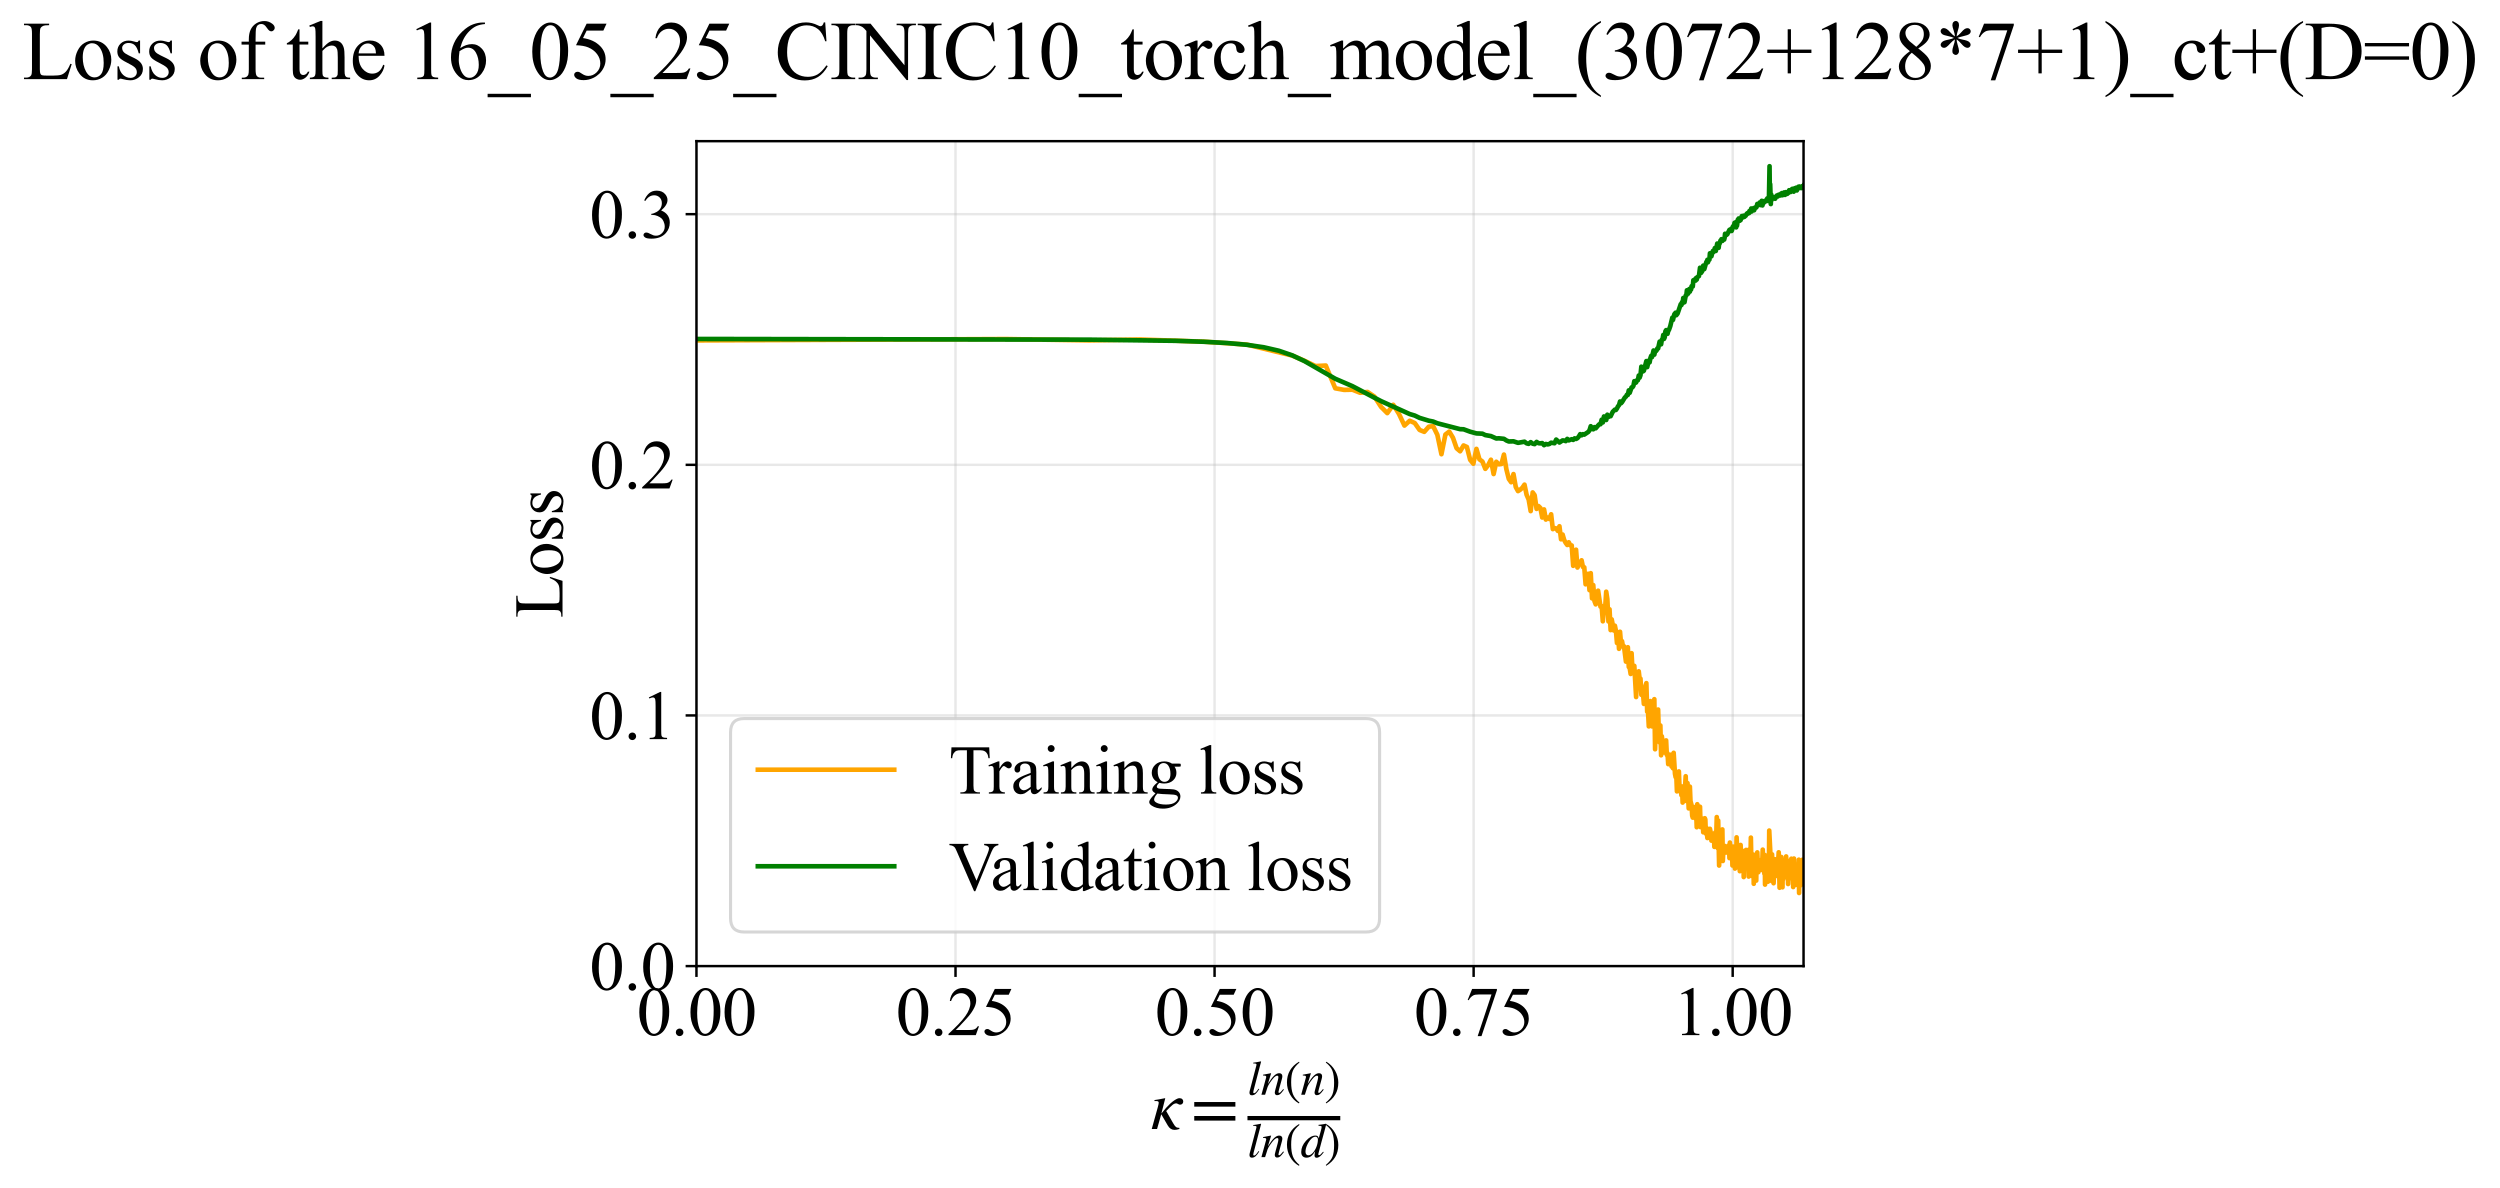 <?xml version="1.0" encoding="utf-8" standalone="no"?>
<!DOCTYPE svg PUBLIC "-//W3C//DTD SVG 1.1//EN"
  "http://www.w3.org/Graphics/SVG/1.1/DTD/svg11.dtd">
<svg xmlns:xlink="http://www.w3.org/1999/xlink" width="806.445pt" height="383.266pt" viewBox="0 0 806.445 383.266" xmlns="http://www.w3.org/2000/svg" version="1.1">
 <defs>
  <style type="text/css">*{stroke-linejoin: round; stroke-linecap: butt}</style>
 </defs>
 <g id="figure_1">
  <g id="patch_1">
   <path d="M 0 383.266 
L 806.445 383.266 
L 806.445 0 
L 0 0 
z
" style="fill: #ffffff"/>
  </g>
  <g id="axes_1">
   <g id="patch_2">
    <path d="M 224.663 311.644 
L 581.783 311.644 
L 581.783 45.532 
L 224.663 45.532 
z
" style="fill: #ffffff"/>
   </g>
   <g id="matplotlib.axis_1">
    <g id="xtick_1">
     <g id="line2d_1">
      <path d="M 224.663 311.644 
L 224.663 45.532 
" clip-path="url(#p9358a6c3a1)" style="fill: none; stroke: #b0b0b0; stroke-opacity: 0.3; stroke-width: 0.8; stroke-linecap: square"/>
     </g>
     <g id="line2d_2">
      <defs>
       <path id="ma383da0eab" d="M 0 0 
L 0 3.5 
" style="stroke: #000000; stroke-width: 0.8"/>
      </defs>
      <g>
       <use xlink:href="#ma383da0eab" x="224.663" y="311.644" style="stroke: #000000; stroke-width: 0.8"/>
      </g>
     </g>
     <g id="text_1">
      <!-- 0.00 -->
      <g transform="translate(205.413 333.92) scale(0.22 -0.22)">
       <defs>
        <path id="TimesNewRomanPSMT-30" d="M 231 2094 
Q 231 2819 450 3342 
Q 669 3866 1031 4122 
Q 1313 4325 1613 4325 
Q 2100 4325 2488 3828 
Q 2972 3213 2972 2159 
Q 2972 1422 2759 906 
Q 2547 391 2217 158 
Q 1888 -75 1581 -75 
Q 975 -75 572 641 
Q 231 1244 231 2094 
z
M 844 2016 
Q 844 1141 1059 588 
Q 1238 122 1591 122 
Q 1759 122 1940 273 
Q 2122 425 2216 781 
Q 2359 1319 2359 2297 
Q 2359 3022 2209 3506 
Q 2097 3866 1919 4016 
Q 1791 4119 1609 4119 
Q 1397 4119 1231 3928 
Q 1006 3669 925 3112 
Q 844 2556 844 2016 
z
" transform="scale(0.016)"/>
        <path id="TimesNewRomanPSMT-2e" d="M 800 606 
Q 947 606 1047 504 
Q 1147 403 1147 259 
Q 1147 116 1045 14 
Q 944 -88 800 -88 
Q 656 -88 554 14 
Q 453 116 453 259 
Q 453 406 554 506 
Q 656 606 800 606 
z
" transform="scale(0.016)"/>
       </defs>
       <use xlink:href="#TimesNewRomanPSMT-30"/>
       <use xlink:href="#TimesNewRomanPSMT-2e" transform="translate(50 0)"/>
       <use xlink:href="#TimesNewRomanPSMT-30" transform="translate(75 0)"/>
       <use xlink:href="#TimesNewRomanPSMT-30" transform="translate(125 0)"/>
      </g>
     </g>
    </g>
    <g id="xtick_2">
     <g id="line2d_3">
      <path d="M 308.228 311.644 
L 308.228 45.532 
" clip-path="url(#p9358a6c3a1)" style="fill: none; stroke: #b0b0b0; stroke-opacity: 0.3; stroke-width: 0.8; stroke-linecap: square"/>
     </g>
     <g id="line2d_4">
      <g>
       <use xlink:href="#ma383da0eab" x="308.228" y="311.644" style="stroke: #000000; stroke-width: 0.8"/>
      </g>
     </g>
     <g id="text_2">
      <!-- 0.25 -->
      <g transform="translate(288.978 333.92) scale(0.22 -0.22)">
       <defs>
        <path id="TimesNewRomanPSMT-32" d="M 2934 816 
L 2638 0 
L 138 0 
L 138 116 
Q 1241 1122 1691 1759 
Q 2141 2397 2141 2925 
Q 2141 3328 1894 3587 
Q 1647 3847 1303 3847 
Q 991 3847 742 3664 
Q 494 3481 375 3128 
L 259 3128 
Q 338 3706 661 4015 
Q 984 4325 1469 4325 
Q 1984 4325 2329 3994 
Q 2675 3663 2675 3213 
Q 2675 2891 2525 2569 
Q 2294 2063 1775 1497 
Q 997 647 803 472 
L 1909 472 
Q 2247 472 2383 497 
Q 2519 522 2628 598 
Q 2738 675 2819 816 
L 2934 816 
z
" transform="scale(0.016)"/>
        <path id="TimesNewRomanPSMT-35" d="M 2778 4238 
L 2534 3706 
L 1259 3706 
L 981 3138 
Q 1809 3016 2294 2522 
Q 2709 2097 2709 1522 
Q 2709 1188 2573 903 
Q 2438 619 2231 419 
Q 2025 219 1772 97 
Q 1413 -75 1034 -75 
Q 653 -75 479 54 
Q 306 184 306 341 
Q 306 428 378 495 
Q 450 563 559 563 
Q 641 563 702 538 
Q 763 513 909 409 
Q 1144 247 1384 247 
Q 1750 247 2026 523 
Q 2303 800 2303 1197 
Q 2303 1581 2056 1914 
Q 1809 2247 1375 2428 
Q 1034 2569 447 2591 
L 1259 4238 
L 2778 4238 
z
" transform="scale(0.016)"/>
       </defs>
       <use xlink:href="#TimesNewRomanPSMT-30"/>
       <use xlink:href="#TimesNewRomanPSMT-2e" transform="translate(50 0)"/>
       <use xlink:href="#TimesNewRomanPSMT-32" transform="translate(75 0)"/>
       <use xlink:href="#TimesNewRomanPSMT-35" transform="translate(125 0)"/>
      </g>
     </g>
    </g>
    <g id="xtick_3">
     <g id="line2d_5">
      <path d="M 391.793 311.644 
L 391.793 45.532 
" clip-path="url(#p9358a6c3a1)" style="fill: none; stroke: #b0b0b0; stroke-opacity: 0.3; stroke-width: 0.8; stroke-linecap: square"/>
     </g>
     <g id="line2d_6">
      <g>
       <use xlink:href="#ma383da0eab" x="391.793" y="311.644" style="stroke: #000000; stroke-width: 0.8"/>
      </g>
     </g>
     <g id="text_3">
      <!-- 0.50 -->
      <g transform="translate(372.543 333.92) scale(0.22 -0.22)">
       <use xlink:href="#TimesNewRomanPSMT-30"/>
       <use xlink:href="#TimesNewRomanPSMT-2e" transform="translate(50 0)"/>
       <use xlink:href="#TimesNewRomanPSMT-35" transform="translate(75 0)"/>
       <use xlink:href="#TimesNewRomanPSMT-30" transform="translate(125 0)"/>
      </g>
     </g>
    </g>
    <g id="xtick_4">
     <g id="line2d_7">
      <path d="M 475.359 311.644 
L 475.359 45.532 
" clip-path="url(#p9358a6c3a1)" style="fill: none; stroke: #b0b0b0; stroke-opacity: 0.3; stroke-width: 0.8; stroke-linecap: square"/>
     </g>
     <g id="line2d_8">
      <g>
       <use xlink:href="#ma383da0eab" x="475.359" y="311.644" style="stroke: #000000; stroke-width: 0.8"/>
      </g>
     </g>
     <g id="text_4">
      <!-- 0.75 -->
      <g transform="translate(456.109 333.92) scale(0.22 -0.22)">
       <defs>
        <path id="TimesNewRomanPSMT-37" d="M 644 4238 
L 2916 4238 
L 2916 4119 
L 1503 -88 
L 1153 -88 
L 2419 3728 
L 1253 3728 
Q 900 3728 750 3644 
Q 488 3500 328 3200 
L 238 3234 
L 644 4238 
z
" transform="scale(0.016)"/>
       </defs>
       <use xlink:href="#TimesNewRomanPSMT-30"/>
       <use xlink:href="#TimesNewRomanPSMT-2e" transform="translate(50 0)"/>
       <use xlink:href="#TimesNewRomanPSMT-37" transform="translate(75 0)"/>
       <use xlink:href="#TimesNewRomanPSMT-35" transform="translate(125 0)"/>
      </g>
     </g>
    </g>
    <g id="xtick_5">
     <g id="line2d_9">
      <path d="M 558.924 311.644 
L 558.924 45.532 
" clip-path="url(#p9358a6c3a1)" style="fill: none; stroke: #b0b0b0; stroke-opacity: 0.3; stroke-width: 0.8; stroke-linecap: square"/>
     </g>
     <g id="line2d_10">
      <g>
       <use xlink:href="#ma383da0eab" x="558.924" y="311.644" style="stroke: #000000; stroke-width: 0.8"/>
      </g>
     </g>
     <g id="text_5">
      <!-- 1.00 -->
      <g transform="translate(539.674 333.92) scale(0.22 -0.22)">
       <defs>
        <path id="TimesNewRomanPSMT-31" d="M 750 3822 
L 1781 4325 
L 1884 4325 
L 1884 747 
Q 1884 391 1914 303 
Q 1944 216 2037 169 
Q 2131 122 2419 116 
L 2419 0 
L 825 0 
L 825 116 
Q 1125 122 1212 167 
Q 1300 213 1334 289 
Q 1369 366 1369 747 
L 1369 3034 
Q 1369 3497 1338 3628 
Q 1316 3728 1258 3775 
Q 1200 3822 1119 3822 
Q 1003 3822 797 3725 
L 750 3822 
z
" transform="scale(0.016)"/>
       </defs>
       <use xlink:href="#TimesNewRomanPSMT-31"/>
       <use xlink:href="#TimesNewRomanPSMT-2e" transform="translate(50 0)"/>
       <use xlink:href="#TimesNewRomanPSMT-30" transform="translate(75 0)"/>
       <use xlink:href="#TimesNewRomanPSMT-30" transform="translate(125 0)"/>
      </g>
     </g>
    </g>
    <g id="text_6">
     <!-- $\kappa  = \frac{ln(n)}{ln(d)}$ -->
     <g transform="translate(371.213 364.186) scale(0.22 -0.22)">
      <defs>
       <path id="STIXGeneral-Italic-3ba" d="M 979 1440 
L 998 1446 
Q 1850 2541 2464 2790 
Q 2547 2822 2630 2822 
Q 2797 2822 2886 2736 
Q 2976 2650 2976 2522 
Q 2976 2387 2893 2307 
Q 2810 2227 2682 2227 
Q 2605 2227 2502 2288 
Q 2400 2349 2336 2349 
Q 2170 2349 1990 2205 
Q 1811 2061 1414 1645 
L 2042 544 
Q 2202 262 2310 182 
Q 2419 102 2624 102 
L 2624 0 
Q 2374 -83 2182 -83 
Q 1786 -83 1555 326 
L 960 1350 
L 576 0 
L 90 0 
L 640 1978 
Q 730 2317 730 2406 
Q 730 2560 518 2560 
L 339 2560 
L 339 2650 
Q 678 2694 1306 2822 
L 1325 2803 
L 979 1440 
z
" transform="scale(0.016)"/>
       <path id="STIXGeneral-Regular-3d" d="M 4077 2048 
L 307 2048 
L 307 2470 
L 4077 2470 
L 4077 2048 
z
M 4077 768 
L 307 768 
L 307 1190 
L 4077 1190 
L 4077 768 
z
" transform="scale(0.016)"/>
       <path id="STIXGeneral-Italic-6c" d="M 1786 4339 
L 806 595 
Q 755 410 755 320 
Q 755 205 864 205 
Q 1037 205 1293 570 
L 1453 794 
L 1542 730 
Q 1254 275 1046 102 
Q 838 -70 576 -70 
Q 262 -70 262 288 
Q 262 397 288 480 
L 1165 3834 
Q 1184 3898 1184 3955 
Q 1184 4096 870 4096 
L 755 4096 
L 755 4198 
Q 1203 4250 1747 4371 
L 1786 4339 
z
" transform="scale(0.016)"/>
       <path id="STIXGeneral-Italic-6e" d="M 2944 749 
L 3034 666 
Q 2707 218 2534 80 
Q 2362 -58 2138 -58 
Q 2010 -58 1923 28 
Q 1837 115 1837 288 
Q 1837 390 1939 768 
L 2221 1805 
Q 2310 2150 2310 2310 
Q 2310 2496 2157 2496 
Q 1971 2496 1750 2275 
Q 1530 2054 1210 1587 
Q 998 1274 899 1024 
Q 800 774 570 0 
L 90 0 
L 704 2240 
Q 717 2304 717 2349 
Q 717 2445 630 2480 
Q 544 2515 301 2522 
L 301 2624 
Q 550 2675 857 2729 
Q 1165 2784 1338 2822 
L 1363 2810 
L 934 1414 
Q 1408 2170 1753 2496 
Q 2099 2822 2413 2822 
Q 2611 2822 2720 2716 
Q 2829 2611 2829 2432 
Q 2829 2272 2765 2048 
L 2406 749 
Q 2317 429 2317 358 
Q 2317 243 2419 243 
Q 2541 243 2810 582 
Q 2854 634 2944 749 
z
" transform="scale(0.016)"/>
       <path id="STIXGeneral-Regular-28" d="M 1946 -1030 
L 1869 -1133 
Q 1126 -710 716 32 
Q 307 774 307 1613 
Q 307 3386 1888 4326 
L 1946 4224 
Q 1293 3667 1075 3126 
Q 858 2586 858 1632 
Q 858 685 1082 96 
Q 1306 -493 1946 -1030 
z
" transform="scale(0.016)"/>
       <path id="STIXGeneral-Regular-29" d="M 186 4224 
L 262 4326 
Q 992 3891 1408 3148 
Q 1824 2406 1824 1581 
Q 1824 -166 243 -1133 
L 186 -1030 
Q 845 -486 1059 54 
Q 1274 595 1274 1562 
Q 1274 2534 1059 3120 
Q 845 3706 186 4224 
z
" transform="scale(0.016)"/>
       <path id="STIXGeneral-Italic-64" d="M 3334 4371 
L 3373 4333 
L 3123 3360 
L 2739 1958 
Q 2323 429 2323 384 
Q 2323 256 2438 256 
Q 2522 256 2614 336 
Q 2707 416 2963 710 
L 3040 646 
Q 2547 -83 2099 -83 
Q 1978 -83 1907 -6 
Q 1837 70 1837 205 
Q 1837 397 1920 774 
Q 1645 307 1379 118 
Q 1114 -70 781 -70 
Q 461 -70 278 125 
Q 96 320 96 678 
Q 96 1440 713 2131 
Q 1331 2822 1965 2822 
Q 2163 2822 2256 2732 
Q 2349 2643 2381 2451 
L 2387 2451 
L 2675 3494 
Q 2765 3808 2765 3949 
Q 2765 4051 2694 4076 
Q 2624 4102 2355 4115 
L 2355 4224 
Q 2848 4269 3334 4371 
z
M 2278 2310 
Q 2278 2477 2185 2576 
Q 2093 2675 1978 2675 
Q 1677 2675 1395 2381 
Q 1075 2042 864 1571 
Q 653 1101 653 704 
Q 653 486 752 361 
Q 851 237 1024 237 
Q 1312 237 1606 550 
Q 1901 864 2089 1350 
Q 2278 1837 2278 2310 
z
" transform="scale(0.016)"/>
      </defs>
      <use xlink:href="#STIXGeneral-Italic-3ba" transform="translate(0 0.003)"/>
      <use xlink:href="#STIXGeneral-Regular-3d" transform="translate(58.84 0.003)"/>
      <use xlink:href="#STIXGeneral-Italic-6c" transform="translate(141.78 50.192) scale(0.7)"/>
      <use xlink:href="#STIXGeneral-Italic-6e" transform="translate(161.24 50.192) scale(0.7)"/>
      <use xlink:href="#STIXGeneral-Regular-28" transform="translate(196.24 50.192) scale(0.7)"/>
      <use xlink:href="#STIXGeneral-Italic-6e" transform="translate(219.55 50.192) scale(0.7)"/>
      <use xlink:href="#STIXGeneral-Regular-29" transform="translate(254.55 50.192) scale(0.7)"/>
      <use xlink:href="#STIXGeneral-Italic-6c" transform="translate(141.78 -41.258) scale(0.7)"/>
      <use xlink:href="#STIXGeneral-Italic-6e" transform="translate(161.24 -41.258) scale(0.7)"/>
      <use xlink:href="#STIXGeneral-Regular-28" transform="translate(196.24 -41.258) scale(0.7)"/>
      <use xlink:href="#STIXGeneral-Italic-64" transform="translate(219.55 -41.258) scale(0.7)"/>
      <use xlink:href="#STIXGeneral-Regular-29" transform="translate(254.55 -41.258) scale(0.7)"/>
      <path d="M 141.78 12.8 
L 141.78 19.05 
L 277.86 19.05 
L 277.86 12.8 
L 141.78 12.8 
z
"/>
     </g>
    </g>
   </g>
   <g id="matplotlib.axis_2">
    <g id="ytick_1">
     <g id="line2d_11">
      <path d="M 224.663 311.644 
L 581.783 311.644 
" clip-path="url(#p9358a6c3a1)" style="fill: none; stroke: #b0b0b0; stroke-opacity: 0.3; stroke-width: 0.8; stroke-linecap: square"/>
     </g>
     <g id="line2d_12">
      <defs>
       <path id="m1dfe39e6ed" d="M 0 0 
L -3.5 0 
" style="stroke: #000000; stroke-width: 0.8"/>
      </defs>
      <g>
       <use xlink:href="#m1dfe39e6ed" x="224.663" y="311.644" style="stroke: #000000; stroke-width: 0.8"/>
      </g>
     </g>
     <g id="text_7">
      <!-- 0.0 -->
      <g transform="translate(190.163 319.282) scale(0.22 -0.22)">
       <use xlink:href="#TimesNewRomanPSMT-30"/>
       <use xlink:href="#TimesNewRomanPSMT-2e" transform="translate(50 0)"/>
       <use xlink:href="#TimesNewRomanPSMT-30" transform="translate(75 0)"/>
      </g>
     </g>
    </g>
    <g id="ytick_2">
     <g id="line2d_13">
      <path d="M 224.663 230.791 
L 581.783 230.791 
" clip-path="url(#p9358a6c3a1)" style="fill: none; stroke: #b0b0b0; stroke-opacity: 0.3; stroke-width: 0.8; stroke-linecap: square"/>
     </g>
     <g id="line2d_14">
      <g>
       <use xlink:href="#m1dfe39e6ed" x="224.663" y="230.791" style="stroke: #000000; stroke-width: 0.8"/>
      </g>
     </g>
     <g id="text_8">
      <!-- 0.1 -->
      <g transform="translate(190.163 238.429) scale(0.22 -0.22)">
       <use xlink:href="#TimesNewRomanPSMT-30"/>
       <use xlink:href="#TimesNewRomanPSMT-2e" transform="translate(50 0)"/>
       <use xlink:href="#TimesNewRomanPSMT-31" transform="translate(75 0)"/>
      </g>
     </g>
    </g>
    <g id="ytick_3">
     <g id="line2d_15">
      <path d="M 224.663 149.938 
L 581.783 149.938 
" clip-path="url(#p9358a6c3a1)" style="fill: none; stroke: #b0b0b0; stroke-opacity: 0.3; stroke-width: 0.8; stroke-linecap: square"/>
     </g>
     <g id="line2d_16">
      <g>
       <use xlink:href="#m1dfe39e6ed" x="224.663" y="149.938" style="stroke: #000000; stroke-width: 0.8"/>
      </g>
     </g>
     <g id="text_9">
      <!-- 0.2 -->
      <g transform="translate(190.163 157.576) scale(0.22 -0.22)">
       <use xlink:href="#TimesNewRomanPSMT-30"/>
       <use xlink:href="#TimesNewRomanPSMT-2e" transform="translate(50 0)"/>
       <use xlink:href="#TimesNewRomanPSMT-32" transform="translate(75 0)"/>
      </g>
     </g>
    </g>
    <g id="ytick_4">
     <g id="line2d_17">
      <path d="M 224.663 69.086 
L 581.783 69.086 
" clip-path="url(#p9358a6c3a1)" style="fill: none; stroke: #b0b0b0; stroke-opacity: 0.3; stroke-width: 0.8; stroke-linecap: square"/>
     </g>
     <g id="line2d_18">
      <g>
       <use xlink:href="#m1dfe39e6ed" x="224.663" y="69.086" style="stroke: #000000; stroke-width: 0.8"/>
      </g>
     </g>
     <g id="text_10">
      <!-- 0.3 -->
      <g transform="translate(190.163 76.724) scale(0.22 -0.22)">
       <defs>
        <path id="TimesNewRomanPSMT-33" d="M 325 3431 
Q 506 3859 782 4092 
Q 1059 4325 1472 4325 
Q 1981 4325 2253 3994 
Q 2459 3747 2459 3466 
Q 2459 3003 1878 2509 
Q 2269 2356 2469 2072 
Q 2669 1788 2669 1403 
Q 2669 853 2319 450 
Q 1863 -75 997 -75 
Q 569 -75 414 31 
Q 259 138 259 259 
Q 259 350 332 419 
Q 406 488 509 488 
Q 588 488 669 463 
Q 722 447 909 348 
Q 1097 250 1169 231 
Q 1284 197 1416 197 
Q 1734 197 1970 444 
Q 2206 691 2206 1028 
Q 2206 1275 2097 1509 
Q 2016 1684 1919 1775 
Q 1784 1900 1550 2001 
Q 1316 2103 1072 2103 
L 972 2103 
L 972 2197 
Q 1219 2228 1467 2375 
Q 1716 2522 1828 2728 
Q 1941 2934 1941 3181 
Q 1941 3503 1739 3701 
Q 1538 3900 1238 3900 
Q 753 3900 428 3381 
L 325 3431 
z
" transform="scale(0.016)"/>
       </defs>
       <use xlink:href="#TimesNewRomanPSMT-30"/>
       <use xlink:href="#TimesNewRomanPSMT-2e" transform="translate(50 0)"/>
       <use xlink:href="#TimesNewRomanPSMT-33" transform="translate(75 0)"/>
      </g>
     </g>
    </g>
    <g id="text_11">
     <!-- Loss -->
     <g transform="translate(181.457 199.369) rotate(-90) scale(0.22 -0.22)">
      <defs>
       <path id="TimesNewRomanPSMT-4c" d="M 3669 1172 
L 3772 1150 
L 3409 0 
L 128 0 
L 128 116 
L 288 116 
Q 556 116 672 291 
Q 738 391 738 753 
L 738 3488 
Q 738 3884 650 3984 
Q 528 4122 288 4122 
L 128 4122 
L 128 4238 
L 2047 4238 
L 2047 4122 
Q 1709 4125 1573 4059 
Q 1438 3994 1388 3894 
Q 1338 3794 1338 3416 
L 1338 753 
Q 1338 494 1388 397 
Q 1425 331 1503 300 
Q 1581 269 1991 269 
L 2300 269 
Q 2788 269 2984 341 
Q 3181 413 3343 595 
Q 3506 778 3669 1172 
z
" transform="scale(0.016)"/>
       <path id="TimesNewRomanPSMT-6f" d="M 1600 2947 
Q 2250 2947 2644 2453 
Q 2978 2031 2978 1484 
Q 2978 1100 2793 706 
Q 2609 313 2286 112 
Q 1963 -88 1566 -88 
Q 919 -88 538 428 
Q 216 863 216 1403 
Q 216 1797 411 2186 
Q 606 2575 925 2761 
Q 1244 2947 1600 2947 
z
M 1503 2744 
Q 1338 2744 1170 2645 
Q 1003 2547 900 2300 
Q 797 2053 797 1666 
Q 797 1041 1045 587 
Q 1294 134 1700 134 
Q 2003 134 2200 384 
Q 2397 634 2397 1244 
Q 2397 2006 2069 2444 
Q 1847 2744 1503 2744 
z
" transform="scale(0.016)"/>
       <path id="TimesNewRomanPSMT-73" d="M 2050 2947 
L 2050 1972 
L 1947 1972 
Q 1828 2431 1642 2597 
Q 1456 2763 1169 2763 
Q 950 2763 815 2647 
Q 681 2531 681 2391 
Q 681 2216 781 2091 
Q 878 1963 1175 1819 
L 1631 1597 
Q 2266 1288 2266 781 
Q 2266 391 1970 151 
Q 1675 -88 1309 -88 
Q 1047 -88 709 6 
Q 606 38 541 38 
Q 469 38 428 -44 
L 325 -44 
L 325 978 
L 428 978 
Q 516 541 762 319 
Q 1009 97 1316 97 
Q 1531 97 1667 223 
Q 1803 350 1803 528 
Q 1803 744 1651 891 
Q 1500 1038 1047 1263 
Q 594 1488 453 1669 
Q 313 1847 313 2119 
Q 313 2472 555 2709 
Q 797 2947 1181 2947 
Q 1350 2947 1591 2875 
Q 1750 2828 1803 2828 
Q 1853 2828 1881 2850 
Q 1909 2872 1947 2947 
L 2050 2947 
z
" transform="scale(0.016)"/>
      </defs>
      <use xlink:href="#TimesNewRomanPSMT-4c"/>
      <use xlink:href="#TimesNewRomanPSMT-6f" transform="translate(61.084 0)"/>
      <use xlink:href="#TimesNewRomanPSMT-73" transform="translate(111.084 0)"/>
      <use xlink:href="#TimesNewRomanPSMT-73" transform="translate(150 0)"/>
     </g>
    </g>
   </g>
   <g id="line2d_19">
    <path d="M 224.663 109.809 
L 324.542 109.37 
L 351.461 109.807 
L 367.674 109.511 
L 388.398 110.221 
L 402.171 111.149 
L 416.842 114.697 
L 420.772 116.376 
L 424.363 118.081 
L 427.668 117.916 
L 430.73 125.257 
L 433.583 125.77 
L 436.252 125.705 
L 438.76 126.702 
L 441.126 126.43 
L 443.365 127.931 
L 445.489 131.24 
L 447.51 133.262 
L 449.437 130.577 
L 451.28 133.527 
L 453.044 137.278 
L 454.736 135.732 
L 456.362 136.456 
L 457.927 138.692 
L 459.436 139.298 
L 460.891 137.644 
L 462.298 137.47 
L 463.658 140.261 
L 464.976 146.518 
L 466.253 140.182 
L 467.492 139.224 
L 468.695 141.212 
L 469.864 144.597 
L 471.002 145.571 
L 472.109 143.698 
L 473.187 144.183 
L 474.238 148.327 
L 475.264 149.577 
L 476.264 144.8 
L 477.242 148.184 
L 478.196 148.874 
L 479.13 151.236 
L 480.043 150.05 
L 480.936 148.298 
L 481.81 152.911 
L 482.667 148.954 
L 483.506 149.78 
L 484.329 149.674 
L 485.136 146.641 
L 485.927 151.381 
L 486.704 154.485 
L 487.466 155.555 
L 488.215 152.93 
L 488.95 157.093 
L 489.673 158.416 
L 490.383 157.972 
L 491.082 157.341 
L 491.769 156.335 
L 492.444 159.598 
L 493.109 161.117 
L 493.764 164.872 
L 494.408 158.849 
L 495.043 159.731 
L 495.668 164.157 
L 496.284 163.254 
L 496.89 163.848 
L 497.489 166.939 
L 498.078 164.323 
L 498.66 167.6 
L 499.233 166.934 
L 499.799 167.414 
L 500.357 165.9 
L 500.907 170.685 
L 501.451 170.35 
L 501.987 170.454 
L 502.517 171.253 
L 503.04 169.759 
L 503.556 173.964 
L 504.066 172.435 
L 504.57 174.192 
L 505.068 175.129 
L 505.56 175.797 
L 506.046 174.93 
L 506.527 175.888 
L 507.002 175.95 
L 507.472 182.524 
L 507.937 179.543 
L 508.396 177.321 
L 508.851 183.072 
L 509.3 182.035 
L 509.745 181.858 
L 510.185 180.743 
L 510.62 182.899 
L 511.051 183.008 
L 511.478 188.481 
L 511.9 187.933 
L 512.318 185.088 
L 512.732 190.368 
L 513.141 184.898 
L 513.547 193.013 
L 513.949 188.741 
L 514.347 193.921 
L 514.741 194.954 
L 515.131 191.173 
L 515.518 190.543 
L 516.281 195.692 
L 516.658 195.479 
L 517.031 200.413 
L 517.4 196.355 
L 517.767 196.394 
L 518.13 190.87 
L 518.49 193.255 
L 518.847 200.459 
L 519.201 196.553 
L 519.552 203.259 
L 519.9 199.79 
L 520.588 203.388 
L 520.927 201.841 
L 521.264 203.496 
L 521.598 207.41 
L 521.929 203.941 
L 522.258 209.297 
L 522.585 203.793 
L 522.908 207.652 
L 523.229 206.829 
L 523.548 208.647 
L 523.864 208.472 
L 524.49 213.418 
L 524.799 212.912 
L 525.106 208.783 
L 525.411 215.15 
L 525.713 215.529 
L 526.014 217.397 
L 526.312 210.708 
L 526.608 216.419 
L 526.902 215.141 
L 527.194 214.794 
L 527.772 224.85 
L 528.058 218.544 
L 528.341 220.201 
L 528.623 216.557 
L 528.904 218.972 
L 529.182 218.911 
L 529.458 224.126 
L 529.733 223.783 
L 530.006 223.71 
L 530.277 227.058 
L 530.546 226.748 
L 530.813 221.155 
L 531.079 220.366 
L 531.343 229.577 
L 531.606 229.186 
L 531.867 234.315 
L 532.126 228.587 
L 532.383 226.16 
L 532.894 234.317 
L 533.147 233.888 
L 533.648 225.545 
L 533.896 241.696 
L 534.143 231.367 
L 534.633 239.12 
L 534.875 228.882 
L 535.116 236.866 
L 535.356 239.49 
L 535.595 234.023 
L 535.832 243.637 
L 536.067 237.505 
L 536.767 242.751 
L 536.997 239.881 
L 537.226 242.122 
L 537.454 238.842 
L 537.681 243.553 
L 537.906 242.993 
L 538.131 246.494 
L 538.354 244.892 
L 538.576 244.562 
L 538.796 246.589 
L 539.016 243.457 
L 539.234 247.289 
L 539.452 246.57 
L 539.668 247.837 
L 539.883 242.841 
L 540.309 249.599 
L 540.521 250.685 
L 540.732 249.802 
L 540.941 255.275 
L 541.564 248.84 
L 541.769 253.994 
L 541.974 255.363 
L 542.177 253.727 
L 542.38 256.505 
L 542.581 253.694 
L 542.782 258.889 
L 542.981 255.335 
L 543.18 254.769 
L 543.378 256.881 
L 543.77 250.403 
L 543.965 258.375 
L 544.159 256.447 
L 544.352 252.607 
L 544.736 260.771 
L 545.116 253.758 
L 545.304 258.392 
L 545.679 259.796 
L 545.865 263.142 
L 546.051 263.744 
L 546.235 262.236 
L 546.419 262.135 
L 546.784 260.329 
L 546.965 264.058 
L 547.146 261.666 
L 547.325 266.841 
L 547.504 259.427 
L 548.037 262.917 
L 548.213 260.221 
L 548.388 260.245 
L 548.562 266.799 
L 548.736 265.08 
L 549.081 266.061 
L 549.253 264.066 
L 549.424 268.472 
L 549.763 264.172 
L 549.932 263.947 
L 550.1 264.367 
L 550.268 268.895 
L 550.434 266.995 
L 550.766 270.325 
L 550.931 269.423 
L 551.095 270.266 
L 551.421 268.917 
L 551.584 267.357 
L 551.906 268.914 
L 552.066 271.172 
L 552.385 269.429 
L 552.544 270.616 
L 552.702 268.935 
L 552.859 269.619 
L 553.016 273.183 
L 553.327 268.516 
L 553.482 271.47 
L 553.637 269.196 
L 553.791 263.573 
L 554.097 273.595 
L 554.249 264.688 
L 554.551 279.203 
L 554.852 272.296 
L 555.001 277.669 
L 555.15 275.201 
L 555.298 270.708 
L 555.446 269.706 
L 555.594 267.552 
L 555.74 277.736 
L 555.887 274.754 
L 556.178 274.483 
L 556.322 274.674 
L 556.467 272.904 
L 556.61 273.482 
L 556.754 275.026 
L 556.896 273.976 
L 557.18 274.6 
L 557.322 273.718 
L 557.462 275.023 
L 557.603 274.278 
L 557.743 272.607 
L 557.882 276.809 
L 558.021 271.79 
L 558.16 273.304 
L 558.298 272.837 
L 558.572 275.784 
L 558.709 273.69 
L 558.845 279.19 
L 558.981 273.381 
L 559.116 273.096 
L 559.386 278.671 
L 559.52 273.732 
L 559.653 280.184 
L 559.786 274.175 
L 559.919 279.939 
L 560.051 277.968 
L 560.183 270.107 
L 560.576 278.304 
L 560.707 278.13 
L 560.837 276.391 
L 560.966 276.188 
L 561.095 277.457 
L 561.224 281.024 
L 561.352 278.258 
L 561.48 272.568 
L 561.734 278.736 
L 561.987 276.697 
L 562.239 276.674 
L 562.364 274.521 
L 562.489 282.917 
L 562.613 274.856 
L 562.737 279.513 
L 563.107 277.089 
L 563.229 274.168 
L 563.352 278.82 
L 563.474 274.283 
L 563.595 274.429 
L 563.837 278.506 
L 563.957 278.116 
L 564.078 282.756 
L 564.197 274.055 
L 564.317 274.691 
L 564.554 277.449 
L 564.673 276.535 
L 564.791 270.196 
L 565.026 282.557 
L 565.376 277.125 
L 565.492 277.691 
L 565.608 275.673 
L 565.724 285.088 
L 565.839 277.96 
L 565.953 282.105 
L 566.068 281.794 
L 566.296 278.967 
L 566.409 279.014 
L 566.523 284.059 
L 566.636 275.69 
L 566.748 279.67 
L 566.861 274.962 
L 567.084 280.749 
L 567.196 281.365 
L 567.307 279.031 
L 567.418 280.325 
L 567.638 278.499 
L 567.748 279.183 
L 567.858 277.899 
L 568.077 279.801 
L 568.185 280.642 
L 568.294 277.239 
L 568.402 280.274 
L 568.618 274.077 
L 568.725 278.746 
L 568.832 276.53 
L 568.939 277.241 
L 569.152 281.845 
L 569.258 275.783 
L 569.364 285.352 
L 569.679 278.176 
L 569.784 281.31 
L 569.889 278.401 
L 570.097 282.461 
L 570.2 280.163 
L 570.304 284.414 
L 570.51 278.233 
L 570.612 279.748 
L 570.715 267.923 
L 571.223 278.084 
L 571.324 280.777 
L 571.424 280.363 
L 571.525 284.206 
L 571.625 275.601 
L 571.725 281.667 
L 571.824 279.289 
L 571.924 279.335 
L 572.122 284.906 
L 572.418 277.154 
L 572.613 280.328 
L 572.711 278.977 
L 572.808 282.601 
L 572.905 277.878 
L 573.099 279.726 
L 573.292 277.061 
L 573.388 280.905 
L 573.484 277.249 
L 573.579 278.368 
L 573.77 274.934 
L 574.054 286.364 
L 574.242 277.886 
L 574.523 285.709 
L 574.616 276.448 
L 574.709 281.705 
L 574.802 281.393 
L 574.894 279.365 
L 574.987 286.217 
L 575.079 280.349 
L 575.171 283.712 
L 575.263 282.232 
L 575.354 277.918 
L 575.446 282.808 
L 575.628 277.374 
L 575.809 282.182 
L 575.99 279.933 
L 576.08 282.948 
L 576.169 276.269 
L 576.348 282.374 
L 576.527 280.902 
L 576.615 281.838 
L 576.704 280.488 
L 576.793 285.16 
L 577.057 277.728 
L 577.144 282.055 
L 577.232 279.437 
L 577.319 280.826 
L 577.407 279.925 
L 577.58 283.272 
L 577.667 278.849 
L 577.753 282.101 
L 577.84 277.006 
L 578.012 281.543 
L 578.097 281.279 
L 578.268 283.353 
L 578.353 281.684 
L 578.438 286.14 
L 578.692 276.949 
L 578.777 279.713 
L 578.945 284.915 
L 579.029 279.759 
L 579.112 280.035 
L 579.196 280.69 
L 579.279 278.886 
L 579.362 285.438 
L 579.528 279.531 
L 579.611 279.056 
L 579.776 282.908 
L 579.858 280.488 
L 579.94 283.142 
L 580.103 279.391 
L 580.185 280.791 
L 580.266 277.314 
L 580.347 288.057 
L 580.428 279.766 
L 580.509 282.488 
L 580.59 281.656 
L 580.671 279.666 
L 580.911 285.555 
L 580.991 284.447 
L 581.071 280.185 
L 581.151 283.076 
L 581.389 277.348 
L 581.547 281.173 
L 581.783 280.021 
L 581.783 280.021 
" clip-path="url(#p9358a6c3a1)" style="fill: none; stroke: #ffa500; stroke-width: 1.5; stroke-linecap: square"/>
   </g>
   <g id="line2d_20">
    <path d="M 224.663 109.34 
L 351.461 109.567 
L 379.313 109.94 
L 388.398 110.244 
L 395.852 110.653 
L 402.171 111.216 
L 407.656 112.021 
L 412.502 113.135 
L 416.842 114.625 
L 420.772 116.464 
L 430.73 122.182 
L 436.252 124.562 
L 443.365 128.297 
L 445.489 129.386 
L 454.736 133.563 
L 456.362 134.047 
L 457.927 134.797 
L 460.891 135.704 
L 462.298 135.98 
L 463.658 136.538 
L 471.002 138.438 
L 472.109 138.476 
L 474.238 139.256 
L 476.264 139.806 
L 478.196 139.898 
L 479.13 140.35 
L 480.936 140.67 
L 482.667 141.443 
L 483.506 141.39 
L 485.136 141.555 
L 485.927 142.078 
L 486.704 142.408 
L 488.215 142.362 
L 489.673 142.844 
L 491.769 142.483 
L 492.444 143.007 
L 493.109 143.167 
L 493.764 142.632 
L 494.408 143.118 
L 495.043 143.262 
L 495.668 142.55 
L 496.284 142.964 
L 496.89 143.014 
L 497.489 142.936 
L 498.078 143.601 
L 498.66 143.222 
L 499.233 143.354 
L 499.799 143.217 
L 500.357 142.809 
L 501.451 142.976 
L 501.987 141.805 
L 503.04 142.742 
L 504.066 142.071 
L 504.57 142.116 
L 505.068 142.297 
L 505.56 141.58 
L 506.046 142.056 
L 507.002 141.685 
L 507.472 141.896 
L 507.937 141.401 
L 508.396 141.591 
L 508.851 141.341 
L 509.3 140.804 
L 509.745 140.045 
L 510.185 140.42 
L 510.62 140.059 
L 511.051 140.194 
L 512.318 139.349 
L 512.732 138.837 
L 513.141 137.487 
L 513.547 138.307 
L 513.949 138.483 
L 514.347 137.785 
L 514.741 138.16 
L 515.518 137.249 
L 515.902 136.854 
L 516.281 136.847 
L 516.658 135.398 
L 517.031 136.269 
L 517.4 134.342 
L 517.767 134.771 
L 518.13 135.482 
L 518.49 133.778 
L 518.847 134.501 
L 519.201 134.159 
L 519.552 134.258 
L 520.245 132.82 
L 520.927 132.137 
L 521.264 132.241 
L 521.598 131.753 
L 521.929 131.072 
L 522.258 130.706 
L 522.585 129.51 
L 522.908 130.075 
L 523.229 129.722 
L 524.178 128.164 
L 524.49 127.966 
L 524.799 127.338 
L 525.106 127.386 
L 525.411 125.926 
L 525.713 126.699 
L 526.312 124.969 
L 526.608 124.908 
L 526.902 124.472 
L 527.194 122.956 
L 527.484 123.54 
L 527.772 123.375 
L 528.058 122.636 
L 528.341 122.659 
L 528.623 121.143 
L 528.904 121.821 
L 529.182 121.05 
L 529.458 118.279 
L 529.733 119.862 
L 530.006 119.797 
L 530.277 119.582 
L 531.079 116.473 
L 531.343 118.427 
L 531.867 116.315 
L 532.126 116.882 
L 532.383 115.513 
L 532.639 114.789 
L 532.894 115.199 
L 533.398 113.062 
L 533.648 114.396 
L 533.896 113.265 
L 534.143 113.284 
L 534.389 113.011 
L 534.633 112.376 
L 534.875 112.402 
L 535.356 110.201 
L 535.595 110.314 
L 535.832 111.069 
L 536.067 109.582 
L 536.302 109.394 
L 536.535 108.048 
L 536.767 109.329 
L 536.997 108.827 
L 537.226 106.856 
L 537.454 106.49 
L 537.906 107.675 
L 538.131 106.757 
L 538.354 106.442 
L 538.796 105.204 
L 539.452 102.479 
L 539.668 103.195 
L 540.097 101.373 
L 540.521 100.862 
L 540.732 101.684 
L 541.15 101.146 
L 542.177 98.106 
L 542.38 98.421 
L 542.581 97.464 
L 542.782 97.832 
L 542.981 96.132 
L 543.378 97.491 
L 543.77 95.342 
L 543.965 95.311 
L 544.159 93.643 
L 544.352 94.75 
L 544.544 94.728 
L 544.736 93.516 
L 544.926 93.237 
L 545.116 94.078 
L 545.304 93.048 
L 545.492 93.404 
L 545.679 92.307 
L 545.865 92.182 
L 546.051 92.402 
L 546.235 90.402 
L 546.602 90.597 
L 546.784 90.059 
L 546.965 90.507 
L 547.146 89.656 
L 547.325 90.185 
L 547.504 89.418 
L 548.037 89.07 
L 548.388 86.369 
L 548.736 88.021 
L 549.081 87.489 
L 549.253 87.069 
L 549.424 85.688 
L 549.594 85.894 
L 549.763 86.802 
L 550.434 84.488 
L 550.601 84.536 
L 550.766 83.814 
L 550.931 84.617 
L 551.258 83.709 
L 551.421 83.753 
L 551.584 81.714 
L 551.745 81.888 
L 551.906 82.664 
L 552.066 82.674 
L 552.385 81.435 
L 552.544 80.953 
L 552.702 81.322 
L 552.859 81.119 
L 553.172 80.021 
L 553.327 80.985 
L 553.482 80.948 
L 553.944 78.564 
L 554.249 79.841 
L 554.4 79.933 
L 554.551 78.685 
L 554.702 78.602 
L 555.001 77.593 
L 555.15 77.848 
L 555.298 77.158 
L 555.446 77.233 
L 555.594 77.718 
L 555.74 77.205 
L 556.032 77.317 
L 556.178 77.288 
L 556.322 76.704 
L 556.467 75.41 
L 556.61 75.761 
L 556.754 75.562 
L 556.896 75.816 
L 557.039 75.482 
L 557.18 75.585 
L 557.882 74.14 
L 558.021 74.551 
L 558.16 74.497 
L 558.435 73.803 
L 558.572 74.51 
L 558.709 74.215 
L 558.981 73.087 
L 559.116 73.2 
L 559.251 72.739 
L 559.386 72.736 
L 559.52 71.885 
L 559.653 71.959 
L 559.786 72.196 
L 559.919 71.676 
L 560.051 73.339 
L 560.183 72.272 
L 560.315 72.808 
L 560.576 70.865 
L 560.707 71.328 
L 560.837 70.486 
L 560.966 71.035 
L 561.095 70.491 
L 561.224 71.201 
L 561.352 70.935 
L 561.48 71.004 
L 561.861 69.718 
L 561.987 70.243 
L 562.239 69.653 
L 562.364 70.081 
L 562.489 69.581 
L 562.737 69.938 
L 562.984 69.545 
L 563.107 69.613 
L 563.474 68.919 
L 563.595 69.055 
L 563.716 68.735 
L 563.957 68.778 
L 564.078 68.655 
L 564.197 68.755 
L 564.317 68.082 
L 564.436 68.516 
L 564.554 67.973 
L 564.673 68.12 
L 564.909 67.252 
L 565.026 68.223 
L 565.26 67.377 
L 565.376 67.419 
L 565.492 67.26 
L 565.608 67.343 
L 565.724 67.103 
L 565.839 67.832 
L 566.068 67.214 
L 566.182 67.142 
L 566.409 66.771 
L 566.523 66.932 
L 566.636 66.779 
L 566.861 65.788 
L 566.973 66.075 
L 567.084 65.918 
L 567.196 66.104 
L 567.638 65.323 
L 567.858 66.164 
L 568.294 64.782 
L 568.402 65.215 
L 568.51 66.269 
L 568.939 64.903 
L 569.046 65.331 
L 569.258 64.908 
L 569.364 64.986 
L 569.469 64.792 
L 569.679 64.924 
L 569.889 64.292 
L 569.993 64.737 
L 570.097 63.986 
L 570.407 64.822 
L 570.51 63.725 
L 570.612 64.521 
L 570.817 53.617 
L 570.919 63.59 
L 571.02 59.414 
L 571.223 65.825 
L 571.324 62.685 
L 571.424 64.615 
L 571.525 64.425 
L 571.725 63.416 
L 571.924 63.721 
L 572.023 63.6 
L 572.221 63.874 
L 572.319 63.56 
L 572.613 64.112 
L 573.195 63.05 
L 573.484 63.368 
L 573.77 62.804 
L 573.864 62.964 
L 574.054 62.937 
L 574.148 62.987 
L 574.242 62.785 
L 574.336 63.057 
L 574.429 63.01 
L 574.523 62.466 
L 574.709 62.595 
L 574.802 62.288 
L 574.987 62.98 
L 575.079 62.708 
L 575.171 62.706 
L 575.263 62.302 
L 575.446 62.484 
L 575.537 62.069 
L 575.809 62.867 
L 575.99 62.001 
L 576.08 61.984 
L 576.169 62.448 
L 576.348 62.287 
L 576.527 62.538 
L 576.615 62.043 
L 576.793 62.321 
L 576.969 61.71 
L 577.057 62.017 
L 577.144 61.356 
L 577.232 61.464 
L 577.58 61.953 
L 577.84 61.279 
L 578.012 61.536 
L 578.097 60.946 
L 578.183 61.11 
L 578.268 61.313 
L 578.353 60.896 
L 578.438 60.945 
L 578.523 61.03 
L 578.608 61.823 
L 578.777 60.831 
L 578.861 61.322 
L 578.945 60.728 
L 579.112 61.308 
L 579.279 60.819 
L 579.362 60.569 
L 579.445 61.229 
L 579.528 61.091 
L 579.611 61.436 
L 579.776 60.531 
L 579.858 60.653 
L 579.94 60.91 
L 580.103 60.244 
L 580.185 60.335 
L 580.347 60.509 
L 580.428 60.159 
L 580.509 60.264 
L 580.671 60.664 
L 580.831 60.431 
L 581.071 60.189 
L 581.23 60.676 
L 581.31 60.616 
L 581.389 60.042 
L 581.468 60.494 
L 581.547 60.326 
L 581.626 59.952 
L 581.704 60.062 
L 581.783 59.903 
L 581.783 59.903 
" clip-path="url(#p9358a6c3a1)" style="fill: none; stroke: #008000; stroke-width: 1.5; stroke-linecap: square"/>
   </g>
   <g id="patch_3">
    <path d="M 224.663 311.644 
L 224.663 45.532 
" style="fill: none; stroke: #000000; stroke-width: 0.8; stroke-linejoin: miter; stroke-linecap: square"/>
   </g>
   <g id="patch_4">
    <path d="M 581.783 311.644 
L 581.783 45.532 
" style="fill: none; stroke: #000000; stroke-width: 0.8; stroke-linejoin: miter; stroke-linecap: square"/>
   </g>
   <g id="patch_5">
    <path d="M 224.663 311.644 
L 581.783 311.644 
" style="fill: none; stroke: #000000; stroke-width: 0.8; stroke-linejoin: miter; stroke-linecap: square"/>
   </g>
   <g id="patch_6">
    <path d="M 224.663 45.532 
L 581.783 45.532 
" style="fill: none; stroke: #000000; stroke-width: 0.8; stroke-linejoin: miter; stroke-linecap: square"/>
   </g>
   <g id="text_12">
    <!-- Loss of the 16_05_25_CINIC10_torch_model_(3072+128*7+1)_ct+(D=0) -->
    <g transform="translate(7.2 25.532) scale(0.264 -0.264)">
     <defs>
      <path id="TimesNewRomanPSMT-20" transform="scale(0.016)"/>
      <path id="TimesNewRomanPSMT-66" d="M 1319 2638 
L 1319 756 
Q 1319 356 1406 250 
Q 1522 113 1716 113 
L 1975 113 
L 1975 0 
L 266 0 
L 266 113 
L 394 113 
Q 519 113 622 175 
Q 725 238 764 344 
Q 803 450 803 756 
L 803 2638 
L 247 2638 
L 247 2863 
L 803 2863 
L 803 3050 
Q 803 3478 940 3775 
Q 1078 4072 1361 4255 
Q 1644 4438 1997 4438 
Q 2325 4438 2600 4225 
Q 2781 4084 2781 3909 
Q 2781 3816 2700 3733 
Q 2619 3650 2525 3650 
Q 2453 3650 2373 3701 
Q 2294 3753 2178 3923 
Q 2063 4094 1966 4153 
Q 1869 4213 1750 4213 
Q 1606 4213 1506 4136 
Q 1406 4059 1362 3898 
Q 1319 3738 1319 3069 
L 1319 2863 
L 2056 2863 
L 2056 2638 
L 1319 2638 
z
" transform="scale(0.016)"/>
      <path id="TimesNewRomanPSMT-74" d="M 1031 3803 
L 1031 2863 
L 1700 2863 
L 1700 2644 
L 1031 2644 
L 1031 788 
Q 1031 509 1111 412 
Q 1191 316 1316 316 
Q 1419 316 1516 380 
Q 1613 444 1666 569 
L 1788 569 
Q 1678 263 1478 108 
Q 1278 -47 1066 -47 
Q 922 -47 784 33 
Q 647 113 581 261 
Q 516 409 516 719 
L 516 2644 
L 63 2644 
L 63 2747 
Q 234 2816 414 2980 
Q 594 3144 734 3369 
Q 806 3488 934 3803 
L 1031 3803 
z
" transform="scale(0.016)"/>
      <path id="TimesNewRomanPSMT-68" d="M 1041 4444 
L 1041 2350 
Q 1388 2731 1591 2839 
Q 1794 2947 1997 2947 
Q 2241 2947 2416 2812 
Q 2591 2678 2675 2391 
Q 2734 2191 2734 1659 
L 2734 647 
Q 2734 375 2778 275 
Q 2809 200 2884 156 
Q 2959 113 3159 113 
L 3159 0 
L 1753 0 
L 1753 113 
L 1819 113 
Q 2019 113 2097 173 
Q 2175 234 2206 353 
Q 2216 403 2216 647 
L 2216 1659 
Q 2216 2128 2167 2275 
Q 2119 2422 2012 2495 
Q 1906 2569 1756 2569 
Q 1603 2569 1437 2487 
Q 1272 2406 1041 2159 
L 1041 647 
Q 1041 353 1073 281 
Q 1106 209 1195 161 
Q 1284 113 1503 113 
L 1503 0 
L 84 0 
L 84 113 
Q 275 113 384 172 
Q 447 203 484 290 
Q 522 378 522 647 
L 522 3238 
Q 522 3728 498 3840 
Q 475 3953 426 3993 
Q 378 4034 297 4034 
Q 231 4034 84 3984 
L 41 4094 
L 897 4444 
L 1041 4444 
z
" transform="scale(0.016)"/>
      <path id="TimesNewRomanPSMT-65" d="M 681 1784 
Q 678 1147 991 784 
Q 1303 422 1725 422 
Q 2006 422 2214 576 
Q 2422 731 2563 1106 
L 2659 1044 
Q 2594 616 2278 264 
Q 1963 -88 1488 -88 
Q 972 -88 605 314 
Q 238 716 238 1394 
Q 238 2128 614 2539 
Q 991 2950 1559 2950 
Q 2041 2950 2350 2633 
Q 2659 2316 2659 1784 
L 681 1784 
z
M 681 1966 
L 2006 1966 
Q 1991 2241 1941 2353 
Q 1863 2528 1708 2628 
Q 1553 2728 1384 2728 
Q 1125 2728 920 2526 
Q 716 2325 681 1966 
z
" transform="scale(0.016)"/>
      <path id="TimesNewRomanPSMT-36" d="M 2869 4325 
L 2869 4209 
Q 2456 4169 2195 4045 
Q 1934 3922 1679 3669 
Q 1425 3416 1258 3105 
Q 1091 2794 978 2366 
Q 1428 2675 1881 2675 
Q 2316 2675 2634 2325 
Q 2953 1975 2953 1425 
Q 2953 894 2631 456 
Q 2244 -75 1606 -75 
Q 1172 -75 869 213 
Q 275 772 275 1663 
Q 275 2231 503 2743 
Q 731 3256 1154 3653 
Q 1578 4050 1965 4187 
Q 2353 4325 2688 4325 
L 2869 4325 
z
M 925 2138 
Q 869 1716 869 1456 
Q 869 1156 980 804 
Q 1091 453 1309 247 
Q 1469 100 1697 100 
Q 1969 100 2183 356 
Q 2397 613 2397 1088 
Q 2397 1622 2184 2012 
Q 1972 2403 1581 2403 
Q 1463 2403 1327 2353 
Q 1191 2303 925 2138 
z
" transform="scale(0.016)"/>
      <path id="TimesNewRomanPSMT-5f" d="M 3256 -1381 
L -53 -1381 
L -53 -1119 
L 3256 -1119 
L 3256 -1381 
z
" transform="scale(0.016)"/>
      <path id="TimesNewRomanPSMT-43" d="M 3853 4334 
L 3950 2894 
L 3853 2894 
Q 3659 3541 3300 3825 
Q 2941 4109 2438 4109 
Q 2016 4109 1675 3895 
Q 1334 3681 1139 3212 
Q 944 2744 944 2047 
Q 944 1472 1128 1050 
Q 1313 628 1683 403 
Q 2053 178 2528 178 
Q 2941 178 3256 354 
Q 3572 531 3950 1056 
L 4047 994 
Q 3728 428 3303 165 
Q 2878 -97 2294 -97 
Q 1241 -97 663 684 
Q 231 1266 231 2053 
Q 231 2688 515 3219 
Q 800 3750 1298 4042 
Q 1797 4334 2388 4334 
Q 2847 4334 3294 4109 
Q 3425 4041 3481 4041 
Q 3566 4041 3628 4100 
Q 3709 4184 3744 4334 
L 3853 4334 
z
" transform="scale(0.016)"/>
      <path id="TimesNewRomanPSMT-49" d="M 1975 116 
L 1975 0 
L 159 0 
L 159 116 
L 309 116 
Q 572 116 691 269 
Q 766 369 766 750 
L 766 3488 
Q 766 3809 725 3913 
Q 694 3991 597 4047 
Q 459 4122 309 4122 
L 159 4122 
L 159 4238 
L 1975 4238 
L 1975 4122 
L 1822 4122 
Q 1563 4122 1444 3969 
Q 1366 3869 1366 3488 
L 1366 750 
Q 1366 428 1406 325 
Q 1438 247 1538 191 
Q 1672 116 1822 116 
L 1975 116 
z
" transform="scale(0.016)"/>
      <path id="TimesNewRomanPSMT-4e" d="M -84 4238 
L 1066 4238 
L 3656 1059 
L 3656 3503 
Q 3656 3894 3569 3991 
Q 3453 4122 3203 4122 
L 3056 4122 
L 3056 4238 
L 4531 4238 
L 4531 4122 
L 4381 4122 
Q 4113 4122 4000 3959 
Q 3931 3859 3931 3503 
L 3931 -69 
L 3819 -69 
L 1025 3344 
L 1025 734 
Q 1025 344 1109 247 
Q 1228 116 1475 116 
L 1625 116 
L 1625 0 
L 150 0 
L 150 116 
L 297 116 
Q 569 116 681 278 
Q 750 378 750 734 
L 750 3681 
Q 566 3897 470 3965 
Q 375 4034 191 4094 
Q 100 4122 -84 4122 
L -84 4238 
z
" transform="scale(0.016)"/>
      <path id="TimesNewRomanPSMT-72" d="M 1038 2947 
L 1038 2303 
Q 1397 2947 1775 2947 
Q 1947 2947 2059 2842 
Q 2172 2738 2172 2600 
Q 2172 2478 2090 2393 
Q 2009 2309 1897 2309 
Q 1788 2309 1652 2417 
Q 1516 2525 1450 2525 
Q 1394 2525 1328 2463 
Q 1188 2334 1038 2041 
L 1038 669 
Q 1038 431 1097 309 
Q 1138 225 1241 169 
Q 1344 113 1538 113 
L 1538 0 
L 72 0 
L 72 113 
Q 291 113 397 181 
Q 475 231 506 341 
Q 522 394 522 644 
L 522 1753 
Q 522 2253 501 2348 
Q 481 2444 426 2487 
Q 372 2531 291 2531 
Q 194 2531 72 2484 
L 41 2597 
L 906 2947 
L 1038 2947 
z
" transform="scale(0.016)"/>
      <path id="TimesNewRomanPSMT-63" d="M 2631 1088 
Q 2516 522 2178 217 
Q 1841 -88 1431 -88 
Q 944 -88 581 321 
Q 219 731 219 1428 
Q 219 2103 620 2525 
Q 1022 2947 1584 2947 
Q 2006 2947 2278 2723 
Q 2550 2500 2550 2259 
Q 2550 2141 2473 2067 
Q 2397 1994 2259 1994 
Q 2075 1994 1981 2113 
Q 1928 2178 1911 2362 
Q 1894 2547 1784 2644 
Q 1675 2738 1481 2738 
Q 1169 2738 978 2506 
Q 725 2200 725 1697 
Q 725 1184 976 792 
Q 1228 400 1656 400 
Q 1963 400 2206 609 
Q 2378 753 2541 1131 
L 2631 1088 
z
" transform="scale(0.016)"/>
      <path id="TimesNewRomanPSMT-6d" d="M 1050 2338 
Q 1363 2650 1419 2697 
Q 1559 2816 1721 2881 
Q 1884 2947 2044 2947 
Q 2313 2947 2506 2790 
Q 2700 2634 2766 2338 
Q 3088 2713 3309 2830 
Q 3531 2947 3766 2947 
Q 3994 2947 4170 2830 
Q 4347 2713 4450 2447 
Q 4519 2266 4519 1878 
L 4519 647 
Q 4519 378 4559 278 
Q 4591 209 4675 161 
Q 4759 113 4950 113 
L 4950 0 
L 3538 0 
L 3538 113 
L 3597 113 
Q 3781 113 3884 184 
Q 3956 234 3988 344 
Q 4000 397 4000 647 
L 4000 1878 
Q 4000 2228 3916 2372 
Q 3794 2572 3525 2572 
Q 3359 2572 3192 2489 
Q 3025 2406 2788 2181 
L 2781 2147 
L 2788 2013 
L 2788 647 
Q 2788 353 2820 281 
Q 2853 209 2943 161 
Q 3034 113 3253 113 
L 3253 0 
L 1806 0 
L 1806 113 
Q 2044 113 2133 169 
Q 2222 225 2256 338 
Q 2272 391 2272 647 
L 2272 1878 
Q 2272 2228 2169 2381 
Q 2031 2581 1784 2581 
Q 1616 2581 1450 2491 
Q 1191 2353 1050 2181 
L 1050 647 
Q 1050 366 1089 281 
Q 1128 197 1204 155 
Q 1281 113 1516 113 
L 1516 0 
L 100 0 
L 100 113 
Q 297 113 375 155 
Q 453 197 493 289 
Q 534 381 534 647 
L 534 1741 
Q 534 2213 506 2350 
Q 484 2453 437 2492 
Q 391 2531 309 2531 
Q 222 2531 100 2484 
L 53 2597 
L 916 2947 
L 1050 2947 
L 1050 2338 
z
" transform="scale(0.016)"/>
      <path id="TimesNewRomanPSMT-64" d="M 2222 322 
Q 2013 103 1813 7 
Q 1613 -88 1381 -88 
Q 913 -88 563 304 
Q 213 697 213 1313 
Q 213 1928 600 2439 
Q 988 2950 1597 2950 
Q 1975 2950 2222 2709 
L 2222 3238 
Q 2222 3728 2198 3840 
Q 2175 3953 2125 3993 
Q 2075 4034 2000 4034 
Q 1919 4034 1784 3984 
L 1744 4094 
L 2597 4444 
L 2738 4444 
L 2738 1134 
Q 2738 631 2761 520 
Q 2784 409 2836 365 
Q 2888 322 2956 322 
Q 3041 322 3181 375 
L 3216 266 
L 2366 -88 
L 2222 -88 
L 2222 322 
z
M 2222 541 
L 2222 2016 
Q 2203 2228 2109 2403 
Q 2016 2578 1861 2667 
Q 1706 2756 1559 2756 
Q 1284 2756 1069 2509 
Q 784 2184 784 1559 
Q 784 928 1059 592 
Q 1334 256 1672 256 
Q 1956 256 2222 541 
z
" transform="scale(0.016)"/>
      <path id="TimesNewRomanPSMT-6c" d="M 1184 4444 
L 1184 647 
Q 1184 378 1223 290 
Q 1263 203 1344 158 
Q 1425 113 1647 113 
L 1647 0 
L 244 0 
L 244 113 
Q 441 113 512 153 
Q 584 194 625 287 
Q 666 381 666 647 
L 666 3247 
Q 666 3731 644 3842 
Q 622 3953 573 3993 
Q 525 4034 450 4034 
Q 369 4034 244 3984 
L 191 4094 
L 1044 4444 
L 1184 4444 
z
" transform="scale(0.016)"/>
      <path id="TimesNewRomanPSMT-28" d="M 1988 -1253 
L 1988 -1369 
Q 1516 -1131 1200 -813 
Q 750 -359 506 256 
Q 263 872 263 1534 
Q 263 2503 741 3301 
Q 1219 4100 1988 4444 
L 1988 4313 
Q 1603 4100 1356 3731 
Q 1109 3363 987 2797 
Q 866 2231 866 1616 
Q 866 947 969 400 
Q 1050 -31 1165 -292 
Q 1281 -553 1476 -793 
Q 1672 -1034 1988 -1253 
z
" transform="scale(0.016)"/>
      <path id="TimesNewRomanPSMT-2b" d="M 1672 441 
L 1672 2000 
L 116 2000 
L 116 2256 
L 1672 2256 
L 1672 3809 
L 1922 3809 
L 1922 2256 
L 3484 2256 
L 3484 2000 
L 1922 2000 
L 1922 441 
L 1672 441 
z
" transform="scale(0.016)"/>
      <path id="TimesNewRomanPSMT-38" d="M 1228 2134 
Q 725 2547 579 2797 
Q 434 3047 434 3316 
Q 434 3728 753 4026 
Q 1072 4325 1600 4325 
Q 2113 4325 2425 4047 
Q 2738 3769 2738 3413 
Q 2738 3175 2569 2928 
Q 2400 2681 1866 2347 
Q 2416 1922 2594 1678 
Q 2831 1359 2831 1006 
Q 2831 559 2490 242 
Q 2150 -75 1597 -75 
Q 994 -75 656 303 
Q 388 606 388 966 
Q 388 1247 577 1523 
Q 766 1800 1228 2134 
z
M 1719 2469 
Q 2094 2806 2194 3001 
Q 2294 3197 2294 3444 
Q 2294 3772 2109 3958 
Q 1925 4144 1606 4144 
Q 1288 4144 1088 3959 
Q 888 3775 888 3528 
Q 888 3366 970 3203 
Q 1053 3041 1206 2894 
L 1719 2469 
z
M 1375 2016 
Q 1116 1797 991 1539 
Q 866 1281 866 981 
Q 866 578 1086 336 
Q 1306 94 1647 94 
Q 1984 94 2187 284 
Q 2391 475 2391 747 
Q 2391 972 2272 1150 
Q 2050 1481 1375 2016 
z
" transform="scale(0.016)"/>
      <path id="TimesNewRomanPSMT-2a" d="M 1544 3263 
Q 1531 3478 1456 3691 
Q 1350 3997 1350 4113 
Q 1350 4275 1426 4359 
Q 1503 4444 1616 4444 
Q 1713 4444 1784 4359 
Q 1856 4275 1856 4119 
Q 1856 3978 1773 3726 
Q 1691 3475 1672 3263 
Q 1844 3372 1981 3528 
Q 2194 3775 2297 3834 
Q 2400 3894 2506 3894 
Q 2609 3894 2679 3823 
Q 2750 3753 2750 3656 
Q 2750 3541 2647 3450 
Q 2544 3359 2131 3269 
Q 1891 3216 1731 3147 
Q 1894 3063 2128 3019 
Q 2506 2950 2623 2847 
Q 2741 2744 2741 2622 
Q 2741 2528 2670 2459 
Q 2600 2391 2506 2391 
Q 2413 2391 2298 2456 
Q 2184 2522 1991 2750 
Q 1863 2903 1672 3038 
Q 1678 2859 1744 2650 
Q 1856 2281 1856 2147 
Q 1856 2022 1781 1936 
Q 1706 1850 1622 1850 
Q 1506 1850 1413 1941 
Q 1347 2006 1347 2150 
Q 1347 2300 1419 2511 
Q 1491 2722 1509 2801 
Q 1528 2881 1544 3038 
Q 1359 2916 1222 2766 
Q 994 2509 878 2441 
Q 797 2391 709 2391 
Q 603 2391 528 2462 
Q 453 2534 453 2622 
Q 453 2700 517 2786 
Q 581 2872 709 2928 
Q 794 2966 1094 3028 
Q 1288 3069 1472 3147 
Q 1303 3231 1069 3278 
Q 684 3359 594 3425 
Q 453 3528 453 3675 
Q 453 3759 523 3829 
Q 594 3900 688 3900 
Q 791 3900 906 3834 
Q 1022 3769 1194 3570 
Q 1366 3372 1544 3263 
z
" transform="scale(0.016)"/>
      <path id="TimesNewRomanPSMT-29" d="M 144 4313 
L 144 4444 
Q 619 4209 934 3891 
Q 1381 3434 1625 2820 
Q 1869 2206 1869 1541 
Q 1869 572 1392 -226 
Q 916 -1025 144 -1369 
L 144 -1253 
Q 528 -1038 776 -670 
Q 1025 -303 1145 264 
Q 1266 831 1266 1447 
Q 1266 2113 1163 2663 
Q 1084 3094 967 3353 
Q 850 3613 656 3853 
Q 463 4094 144 4313 
z
" transform="scale(0.016)"/>
      <path id="TimesNewRomanPSMT-44" d="M 109 0 
L 109 116 
L 269 116 
Q 538 116 650 288 
Q 719 391 719 750 
L 719 3488 
Q 719 3884 631 3984 
Q 509 4122 269 4122 
L 109 4122 
L 109 4238 
L 1834 4238 
Q 2784 4238 3279 4022 
Q 3775 3806 4076 3303 
Q 4378 2800 4378 2141 
Q 4378 1256 3841 663 
Q 3238 0 2003 0 
L 109 0 
z
M 1319 306 
Q 1716 219 1984 219 
Q 2709 219 3187 728 
Q 3666 1238 3666 2109 
Q 3666 2988 3187 3494 
Q 2709 4000 1959 4000 
Q 1678 4000 1319 3909 
L 1319 306 
z
" transform="scale(0.016)"/>
      <path id="TimesNewRomanPSMT-3d" d="M 116 2759 
L 3488 2759 
L 3488 2503 
L 116 2503 
L 116 2759 
z
M 116 1741 
L 3488 1741 
L 3488 1484 
L 116 1484 
L 116 1741 
z
" transform="scale(0.016)"/>
     </defs>
     <use xlink:href="#TimesNewRomanPSMT-4c"/>
     <use xlink:href="#TimesNewRomanPSMT-6f" transform="translate(61.084 0)"/>
     <use xlink:href="#TimesNewRomanPSMT-73" transform="translate(111.084 0)"/>
     <use xlink:href="#TimesNewRomanPSMT-73" transform="translate(150 0)"/>
     <use xlink:href="#TimesNewRomanPSMT-20" transform="translate(188.916 0)"/>
     <use xlink:href="#TimesNewRomanPSMT-6f" transform="translate(213.916 0)"/>
     <use xlink:href="#TimesNewRomanPSMT-66" transform="translate(263.916 0)"/>
     <use xlink:href="#TimesNewRomanPSMT-20" transform="translate(297.217 0)"/>
     <use xlink:href="#TimesNewRomanPSMT-74" transform="translate(322.217 0)"/>
     <use xlink:href="#TimesNewRomanPSMT-68" transform="translate(350 0)"/>
     <use xlink:href="#TimesNewRomanPSMT-65" transform="translate(400 0)"/>
     <use xlink:href="#TimesNewRomanPSMT-20" transform="translate(444.385 0)"/>
     <use xlink:href="#TimesNewRomanPSMT-31" transform="translate(469.385 0)"/>
     <use xlink:href="#TimesNewRomanPSMT-36" transform="translate(519.385 0)"/>
     <use xlink:href="#TimesNewRomanPSMT-5f" transform="translate(569.385 0)"/>
     <use xlink:href="#TimesNewRomanPSMT-30" transform="translate(619.385 0)"/>
     <use xlink:href="#TimesNewRomanPSMT-35" transform="translate(669.385 0)"/>
     <use xlink:href="#TimesNewRomanPSMT-5f" transform="translate(719.385 0)"/>
     <use xlink:href="#TimesNewRomanPSMT-32" transform="translate(769.385 0)"/>
     <use xlink:href="#TimesNewRomanPSMT-35" transform="translate(819.385 0)"/>
     <use xlink:href="#TimesNewRomanPSMT-5f" transform="translate(869.385 0)"/>
     <use xlink:href="#TimesNewRomanPSMT-43" transform="translate(919.385 0)"/>
     <use xlink:href="#TimesNewRomanPSMT-49" transform="translate(986.084 0)"/>
     <use xlink:href="#TimesNewRomanPSMT-4e" transform="translate(1019.385 0)"/>
     <use xlink:href="#TimesNewRomanPSMT-49" transform="translate(1091.602 0)"/>
     <use xlink:href="#TimesNewRomanPSMT-43" transform="translate(1124.902 0)"/>
     <use xlink:href="#TimesNewRomanPSMT-31" transform="translate(1191.602 0)"/>
     <use xlink:href="#TimesNewRomanPSMT-30" transform="translate(1241.602 0)"/>
     <use xlink:href="#TimesNewRomanPSMT-5f" transform="translate(1291.602 0)"/>
     <use xlink:href="#TimesNewRomanPSMT-74" transform="translate(1341.602 0)"/>
     <use xlink:href="#TimesNewRomanPSMT-6f" transform="translate(1369.385 0)"/>
     <use xlink:href="#TimesNewRomanPSMT-72" transform="translate(1419.385 0)"/>
     <use xlink:href="#TimesNewRomanPSMT-63" transform="translate(1452.686 0)"/>
     <use xlink:href="#TimesNewRomanPSMT-68" transform="translate(1497.07 0)"/>
     <use xlink:href="#TimesNewRomanPSMT-5f" transform="translate(1547.07 0)"/>
     <use xlink:href="#TimesNewRomanPSMT-6d" transform="translate(1597.07 0)"/>
     <use xlink:href="#TimesNewRomanPSMT-6f" transform="translate(1674.854 0)"/>
     <use xlink:href="#TimesNewRomanPSMT-64" transform="translate(1724.854 0)"/>
     <use xlink:href="#TimesNewRomanPSMT-65" transform="translate(1774.854 0)"/>
     <use xlink:href="#TimesNewRomanPSMT-6c" transform="translate(1819.238 0)"/>
     <use xlink:href="#TimesNewRomanPSMT-5f" transform="translate(1847.021 0)"/>
     <use xlink:href="#TimesNewRomanPSMT-28" transform="translate(1897.021 0)"/>
     <use xlink:href="#TimesNewRomanPSMT-33" transform="translate(1930.322 0)"/>
     <use xlink:href="#TimesNewRomanPSMT-30" transform="translate(1980.322 0)"/>
     <use xlink:href="#TimesNewRomanPSMT-37" transform="translate(2030.322 0)"/>
     <use xlink:href="#TimesNewRomanPSMT-32" transform="translate(2080.322 0)"/>
     <use xlink:href="#TimesNewRomanPSMT-2b" transform="translate(2130.322 0)"/>
     <use xlink:href="#TimesNewRomanPSMT-31" transform="translate(2186.719 0)"/>
     <use xlink:href="#TimesNewRomanPSMT-32" transform="translate(2236.719 0)"/>
     <use xlink:href="#TimesNewRomanPSMT-38" transform="translate(2286.719 0)"/>
     <use xlink:href="#TimesNewRomanPSMT-2a" transform="translate(2336.719 0)"/>
     <use xlink:href="#TimesNewRomanPSMT-37" transform="translate(2386.719 0)"/>
     <use xlink:href="#TimesNewRomanPSMT-2b" transform="translate(2436.719 0)"/>
     <use xlink:href="#TimesNewRomanPSMT-31" transform="translate(2493.115 0)"/>
     <use xlink:href="#TimesNewRomanPSMT-29" transform="translate(2543.115 0)"/>
     <use xlink:href="#TimesNewRomanPSMT-5f" transform="translate(2576.416 0)"/>
     <use xlink:href="#TimesNewRomanPSMT-63" transform="translate(2626.416 0)"/>
     <use xlink:href="#TimesNewRomanPSMT-74" transform="translate(2670.801 0)"/>
     <use xlink:href="#TimesNewRomanPSMT-2b" transform="translate(2698.584 0)"/>
     <use xlink:href="#TimesNewRomanPSMT-28" transform="translate(2754.98 0)"/>
     <use xlink:href="#TimesNewRomanPSMT-44" transform="translate(2788.281 0)"/>
     <use xlink:href="#TimesNewRomanPSMT-3d" transform="translate(2860.498 0)"/>
     <use xlink:href="#TimesNewRomanPSMT-30" transform="translate(2916.895 0)"/>
     <use xlink:href="#TimesNewRomanPSMT-29" transform="translate(2966.895 0)"/>
    </g>
   </g>
   <g id="legend_1">
    <g id="patch_7">
     <path d="M 240.063 300.644 
L 440.62 300.644 
Q 445.02 300.644 445.02 296.243 
L 445.02 236.19 
Q 445.02 231.79 440.62 231.79 
L 240.063 231.79 
Q 235.663 231.79 235.663 236.19 
L 235.663 296.243 
Q 235.663 300.644 240.063 300.644 
z
" style="fill: #ffffff; opacity: 0.8; stroke: #cccccc; stroke-linejoin: miter"/>
    </g>
    <g id="line2d_21">
     <path d="M 244.463 248.29 
L 266.463 248.29 
L 288.463 248.29 
" style="fill: none; stroke: #ffa500; stroke-width: 1.5; stroke-linecap: square"/>
    </g>
    <g id="text_13">
     <!-- Training loss -->
     <g transform="translate(306.063 255.99) scale(0.22 -0.22)">
      <defs>
       <path id="TimesNewRomanPSMT-54" d="M 3703 4238 
L 3750 3244 
L 3631 3244 
Q 3597 3506 3538 3619 
Q 3441 3800 3280 3886 
Q 3119 3972 2856 3972 
L 2259 3972 
L 2259 734 
Q 2259 344 2344 247 
Q 2463 116 2709 116 
L 2856 116 
L 2856 0 
L 1059 0 
L 1059 116 
L 1209 116 
Q 1478 116 1591 278 
Q 1659 378 1659 734 
L 1659 3972 
L 1150 3972 
Q 853 3972 728 3928 
Q 566 3869 450 3700 
Q 334 3531 313 3244 
L 194 3244 
L 244 4238 
L 3703 4238 
z
" transform="scale(0.016)"/>
       <path id="TimesNewRomanPSMT-61" d="M 1822 413 
Q 1381 72 1269 19 
Q 1100 -59 909 -59 
Q 613 -59 420 144 
Q 228 347 228 678 
Q 228 888 322 1041 
Q 450 1253 767 1440 
Q 1084 1628 1822 1897 
L 1822 2009 
Q 1822 2438 1686 2597 
Q 1550 2756 1291 2756 
Q 1094 2756 978 2650 
Q 859 2544 859 2406 
L 866 2225 
Q 866 2081 792 2003 
Q 719 1925 600 1925 
Q 484 1925 411 2006 
Q 338 2088 338 2228 
Q 338 2497 613 2722 
Q 888 2947 1384 2947 
Q 1766 2947 2009 2819 
Q 2194 2722 2281 2516 
Q 2338 2381 2338 1966 
L 2338 994 
Q 2338 584 2353 492 
Q 2369 400 2405 369 
Q 2441 338 2488 338 
Q 2538 338 2575 359 
Q 2641 400 2828 588 
L 2828 413 
Q 2478 -56 2159 -56 
Q 2006 -56 1915 50 
Q 1825 156 1822 413 
z
M 1822 616 
L 1822 1706 
Q 1350 1519 1213 1441 
Q 966 1303 859 1153 
Q 753 1003 753 825 
Q 753 600 887 451 
Q 1022 303 1197 303 
Q 1434 303 1822 616 
z
" transform="scale(0.016)"/>
       <path id="TimesNewRomanPSMT-69" d="M 928 4444 
Q 1059 4444 1151 4351 
Q 1244 4259 1244 4128 
Q 1244 3997 1151 3903 
Q 1059 3809 928 3809 
Q 797 3809 703 3903 
Q 609 3997 609 4128 
Q 609 4259 701 4351 
Q 794 4444 928 4444 
z
M 1188 2947 
L 1188 647 
Q 1188 378 1227 289 
Q 1266 200 1342 156 
Q 1419 113 1622 113 
L 1622 0 
L 231 0 
L 231 113 
Q 441 113 512 153 
Q 584 194 626 287 
Q 669 381 669 647 
L 669 1750 
Q 669 2216 641 2353 
Q 619 2453 572 2492 
Q 525 2531 444 2531 
Q 356 2531 231 2484 
L 188 2597 
L 1050 2947 
L 1188 2947 
z
" transform="scale(0.016)"/>
       <path id="TimesNewRomanPSMT-6e" d="M 1034 2341 
Q 1538 2947 1994 2947 
Q 2228 2947 2397 2830 
Q 2566 2713 2666 2444 
Q 2734 2256 2734 1869 
L 2734 647 
Q 2734 375 2778 278 
Q 2813 200 2889 156 
Q 2966 113 3172 113 
L 3172 0 
L 1756 0 
L 1756 113 
L 1816 113 
Q 2016 113 2095 173 
Q 2175 234 2206 353 
Q 2219 400 2219 647 
L 2219 1819 
Q 2219 2209 2117 2386 
Q 2016 2563 1775 2563 
Q 1403 2563 1034 2156 
L 1034 647 
Q 1034 356 1069 288 
Q 1113 197 1189 155 
Q 1266 113 1500 113 
L 1500 0 
L 84 0 
L 84 113 
L 147 113 
Q 366 113 442 223 
Q 519 334 519 647 
L 519 1709 
Q 519 2225 495 2337 
Q 472 2450 423 2490 
Q 375 2531 294 2531 
Q 206 2531 84 2484 
L 38 2597 
L 900 2947 
L 1034 2947 
L 1034 2341 
z
" transform="scale(0.016)"/>
       <path id="TimesNewRomanPSMT-67" d="M 966 1044 
Q 703 1172 562 1401 
Q 422 1631 422 1909 
Q 422 2334 742 2640 
Q 1063 2947 1563 2947 
Q 1972 2947 2272 2747 
L 2878 2747 
Q 3013 2747 3034 2739 
Q 3056 2731 3066 2713 
Q 3084 2684 3084 2613 
Q 3084 2531 3069 2500 
Q 3059 2484 3036 2475 
Q 3013 2466 2878 2466 
L 2506 2466 
Q 2681 2241 2681 1891 
Q 2681 1491 2375 1206 
Q 2069 922 1553 922 
Q 1341 922 1119 984 
Q 981 866 932 777 
Q 884 688 884 625 
Q 884 572 936 522 
Q 988 472 1138 450 
Q 1225 438 1575 428 
Q 2219 413 2409 384 
Q 2700 344 2873 169 
Q 3047 -6 3047 -263 
Q 3047 -616 2716 -925 
Q 2228 -1381 1444 -1381 
Q 841 -1381 425 -1109 
Q 191 -953 191 -784 
Q 191 -709 225 -634 
Q 278 -519 444 -313 
Q 466 -284 763 25 
Q 600 122 533 198 
Q 466 275 466 372 
Q 466 481 555 628 
Q 644 775 966 1044 
z
M 1509 2797 
Q 1278 2797 1122 2612 
Q 966 2428 966 2047 
Q 966 1553 1178 1281 
Q 1341 1075 1591 1075 
Q 1828 1075 1981 1253 
Q 2134 1431 2134 1813 
Q 2134 2309 1919 2591 
Q 1759 2797 1509 2797 
z
M 934 0 
Q 788 -159 713 -296 
Q 638 -434 638 -550 
Q 638 -700 819 -813 
Q 1131 -1006 1722 -1006 
Q 2284 -1006 2551 -807 
Q 2819 -609 2819 -384 
Q 2819 -222 2659 -153 
Q 2497 -84 2016 -72 
Q 1313 -53 934 0 
z
" transform="scale(0.016)"/>
      </defs>
      <use xlink:href="#TimesNewRomanPSMT-54"/>
      <use xlink:href="#TimesNewRomanPSMT-72" transform="translate(57.584 0)"/>
      <use xlink:href="#TimesNewRomanPSMT-61" transform="translate(90.885 0)"/>
      <use xlink:href="#TimesNewRomanPSMT-69" transform="translate(135.27 0)"/>
      <use xlink:href="#TimesNewRomanPSMT-6e" transform="translate(163.053 0)"/>
      <use xlink:href="#TimesNewRomanPSMT-69" transform="translate(213.053 0)"/>
      <use xlink:href="#TimesNewRomanPSMT-6e" transform="translate(240.836 0)"/>
      <use xlink:href="#TimesNewRomanPSMT-67" transform="translate(290.836 0)"/>
      <use xlink:href="#TimesNewRomanPSMT-20" transform="translate(340.836 0)"/>
      <use xlink:href="#TimesNewRomanPSMT-6c" transform="translate(365.836 0)"/>
      <use xlink:href="#TimesNewRomanPSMT-6f" transform="translate(393.619 0)"/>
      <use xlink:href="#TimesNewRomanPSMT-73" transform="translate(443.619 0)"/>
      <use xlink:href="#TimesNewRomanPSMT-73" transform="translate(482.535 0)"/>
     </g>
    </g>
    <g id="line2d_22">
     <path d="M 244.463 279.438 
L 266.463 279.438 
L 288.463 279.438 
" style="fill: none; stroke: #008000; stroke-width: 1.5; stroke-linecap: square"/>
    </g>
    <g id="text_14">
     <!-- Validation loss -->
     <g transform="translate(306.063 287.138) scale(0.22 -0.22)">
      <defs>
       <path id="TimesNewRomanPSMT-56" d="M 4544 4238 
L 4544 4122 
Q 4319 4081 4203 3978 
Q 4038 3825 3909 3509 
L 2431 -97 
L 2316 -97 
L 728 3556 
Q 606 3838 556 3900 
Q 478 3997 364 4051 
Q 250 4106 56 4122 
L 56 4238 
L 1788 4238 
L 1788 4122 
Q 1494 4094 1406 4022 
Q 1319 3950 1319 3838 
Q 1319 3681 1463 3350 
L 2541 866 
L 3541 3319 
Q 3688 3681 3688 3822 
Q 3688 3913 3597 3995 
Q 3506 4078 3291 4113 
Q 3275 4116 3238 4122 
L 3238 4238 
L 4544 4238 
z
" transform="scale(0.016)"/>
      </defs>
      <use xlink:href="#TimesNewRomanPSMT-56"/>
      <use xlink:href="#TimesNewRomanPSMT-61" transform="translate(61.092 0)"/>
      <use xlink:href="#TimesNewRomanPSMT-6c" transform="translate(105.477 0)"/>
      <use xlink:href="#TimesNewRomanPSMT-69" transform="translate(133.26 0)"/>
      <use xlink:href="#TimesNewRomanPSMT-64" transform="translate(161.043 0)"/>
      <use xlink:href="#TimesNewRomanPSMT-61" transform="translate(211.043 0)"/>
      <use xlink:href="#TimesNewRomanPSMT-74" transform="translate(255.428 0)"/>
      <use xlink:href="#TimesNewRomanPSMT-69" transform="translate(283.211 0)"/>
      <use xlink:href="#TimesNewRomanPSMT-6f" transform="translate(310.994 0)"/>
      <use xlink:href="#TimesNewRomanPSMT-6e" transform="translate(360.994 0)"/>
      <use xlink:href="#TimesNewRomanPSMT-20" transform="translate(410.994 0)"/>
      <use xlink:href="#TimesNewRomanPSMT-6c" transform="translate(435.994 0)"/>
      <use xlink:href="#TimesNewRomanPSMT-6f" transform="translate(463.777 0)"/>
      <use xlink:href="#TimesNewRomanPSMT-73" transform="translate(513.777 0)"/>
      <use xlink:href="#TimesNewRomanPSMT-73" transform="translate(552.693 0)"/>
     </g>
    </g>
   </g>
  </g>
 </g>
 <defs>
  <clipPath id="p9358a6c3a1">
   <rect x="224.663" y="45.532" width="357.12" height="266.112"/>
  </clipPath>
 </defs>
</svg>
